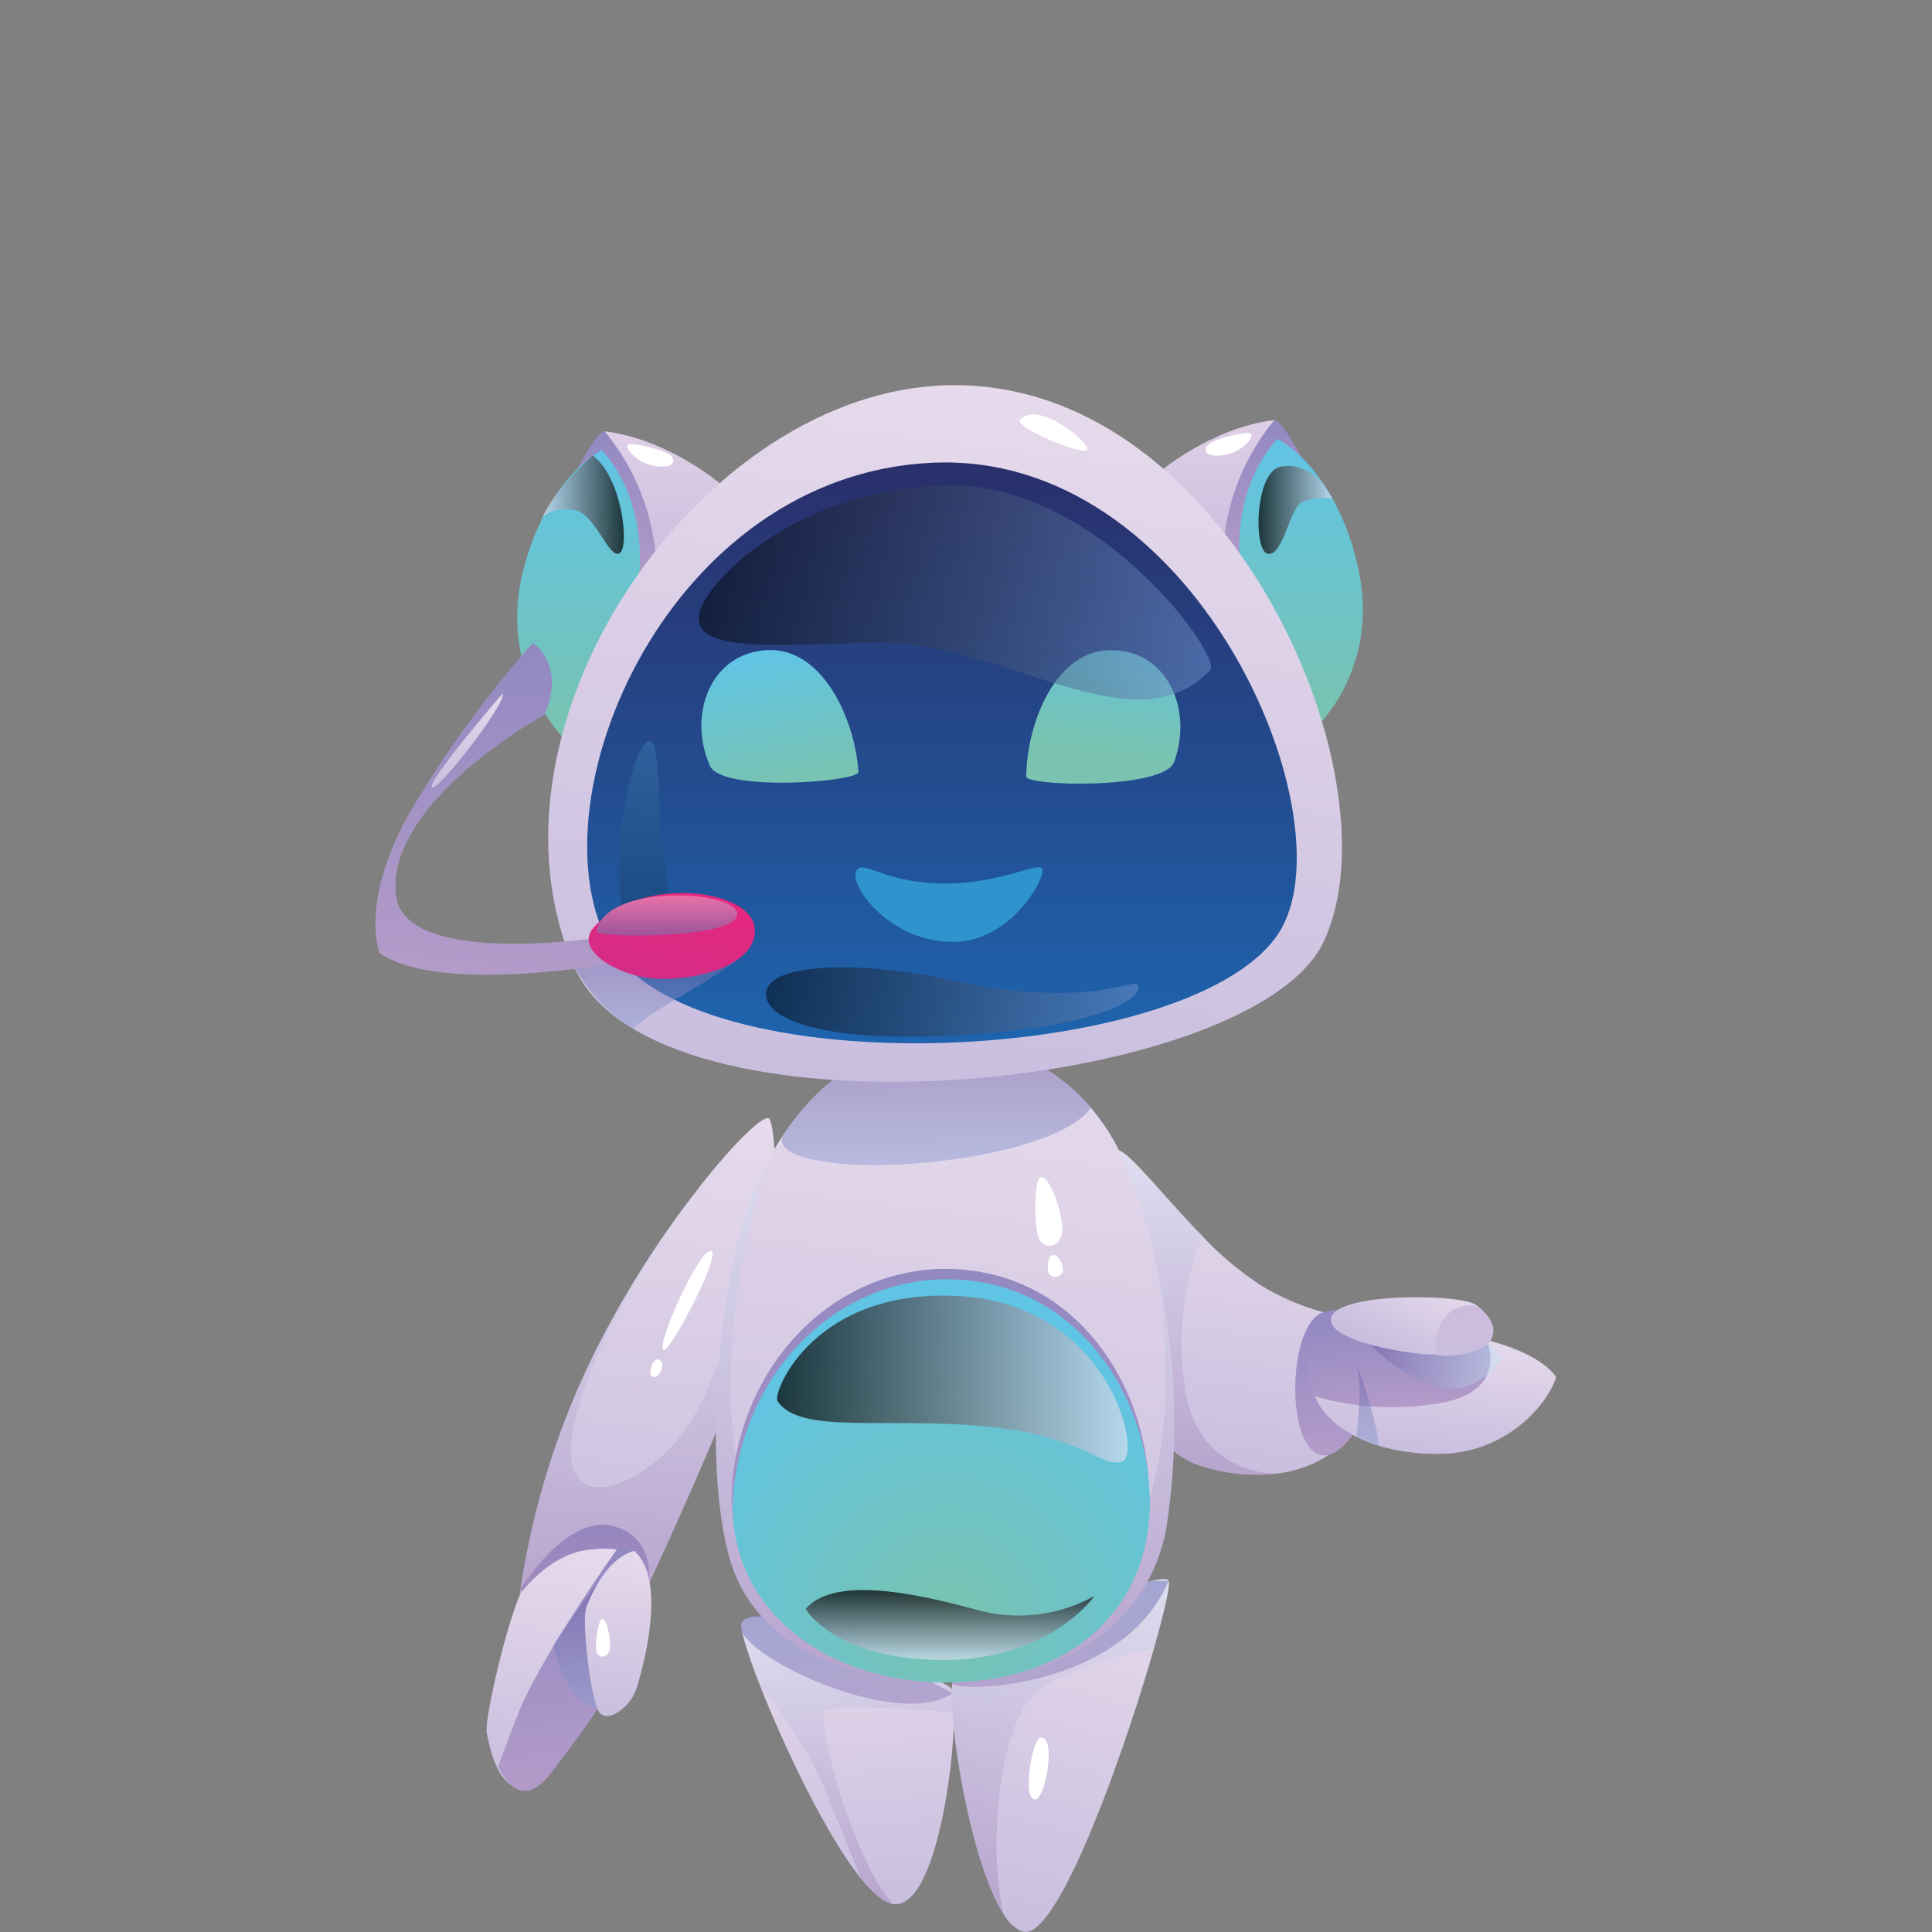 <svg xmlns="http://www.w3.org/2000/svg" xmlns:xlink="http://www.w3.org/1999/xlink" viewBox="0 0 260 260"><rect x="0" y="0" width="260" height="260" fill="#808080" stroke="none"/><defs><style>.cls-1{isolation:isolate;}.cls-2{fill:url(#_ÂÁ_Ï_ÌÌ_È_ËÂÌÚ_46);}.cls-10,.cls-13,.cls-21,.cls-3,.cls-6{opacity:0.3;}.cls-10,.cls-13,.cls-21,.cls-24,.cls-3,.cls-37,.cls-38,.cls-44,.cls-50,.cls-6{mix-blend-mode:multiply;}.cls-3{fill:url(#_ÂÁ_Ï_ÌÌ_È_ËÂÌÚ_153);}.cls-4{fill:url(#_ÂÁ_Ï_ÌÌ_È_ËÂÌÚ_46-2);}.cls-5{fill:url(#_ÂÁ_Ï_ÌÌ_È_ËÂÌÚ_28);}.cls-6{fill:url(#_ÂÁ_Ï_ÌÌ_È_ËÂÌÚ_153-2);}.cls-7{fill:url(#_ÂÁ_Ï_ÌÌ_È_ËÂÌÚ_46-3);}.cls-8{fill:url(#_ÂÁ_Ï_ÌÌ_È_ËÂÌÚ_28-2);}.cls-9{fill:#fff;}.cls-10{fill:url(#_ÂÁ_Ï_ÌÌ_È_ËÂÌÚ_153-3);}.cls-11{fill:url(#_ÂÁ_Ï_ÌÌ_È_ËÂÌÚ_46-4);}.cls-12{fill:url(#_ÂÁ_Ï_ÌÌ_È_ËÂÌÚ_28-3);}.cls-13{fill:url(#_ÂÁ_Ï_ÌÌ_È_ËÂÌÚ_153-4);}.cls-14{fill:url(#_ÂÁ_Ï_ÌÌ_È_ËÂÌÚ_264);}.cls-15{fill:url(#_ÂÁ_Ï_ÌÌ_È_ËÂÌÚ_28-4);}.cls-16{fill:url(#_ÂÁ_Ï_ÌÌ_È_ËÂÌÚ_17);}.cls-17{fill:url(#_ÂÁ_Ï_ÌÌ_È_ËÂÌÚ_264-2);}.cls-18{fill:url(#_ÂÁ_Ï_ÌÌ_È_ËÂÌÚ_28-5);}.cls-19{fill:url(#_ÂÁ_Ï_ÌÌ_È_ËÂÌÚ_17-2);}.cls-20{fill:url(#_ÂÁ_Ï_ÌÌ_È_ËÂÌÚ_46-5);}.cls-21{fill:url(#_ÂÁ_Ï_ÌÌ_È_ËÂÌÚ_153-5);}.cls-22{fill:url(#_ÂÁ_Ï_ÌÌ_È_ËÂÌÚ_28-6);}.cls-23{fill:url(#_ÂÁ_Ï_ÌÌ_È_ËÂÌÚ_91);}.cls-24,.cls-37,.cls-38,.cls-41,.cls-42,.cls-44,.cls-50{opacity:0.5;}.cls-24{fill:url(#_ÂÁ_Ï_ÌÌ_È_ËÂÌÚ_416);}.cls-25,.cls-26,.cls-48,.cls-49{opacity:0.72;}.cls-25,.cls-26,.cls-41,.cls-42,.cls-43,.cls-48,.cls-49{mix-blend-mode:screen;}.cls-25{fill:url(#_ÂÁ_Ï_ÌÌ_È_ËÂÌÚ_143);}.cls-26{fill:url(#_ÂÁ_Ï_ÌÌ_È_ËÂÌÚ_134);}.cls-27{fill:url(#_ÂÁ_Ï_ÌÌ_È_ËÂÌÚ_46-6);}.cls-28{fill:url(#_ÂÁ_Ï_ÌÌ_È_ËÂÌÚ_132);}.cls-29{fill:url(#_ÂÁ_Ï_ÌÌ_È_ËÂÌÚ_17-3);}.cls-30{fill:url(#_ÂÁ_Ï_ÌÌ_È_ËÂÌÚ_17-4);}.cls-31{fill:#2f94cd;}.cls-32{fill:url(#_ÂÁ_Ï_ÌÌ_È_ËÂÌÚ_46-7);}.cls-33{fill:url(#_ÂÁ_Ï_ÌÌ_È_ËÂÌÚ_28-7);}.cls-34{fill:url(#_ÂÁ_Ï_ÌÌ_È_ËÂÌÚ_28-8);}.cls-35{fill:url(#_ÂÁ_Ï_ÌÌ_È_ËÂÌÚ_46-8);}.cls-36{fill:url(#_ÂÁ_Ï_ÌÌ_È_ËÂÌÚ_28-9);}.cls-37{fill:url(#_ÂÁ_Ï_ÌÌ_È_ËÂÌÚ_416-2);}.cls-38{fill:url(#_ÂÁ_Ï_ÌÌ_È_ËÂÌÚ_166);}.cls-39{fill:url(#_ÂÁ_Ï_ÌÌ_È_ËÂÌÚ_46-9);}.cls-40{fill:url(#_ÂÁ_Ï_ÌÌ_È_ËÂÌÚ_129);}.cls-41{fill:url(#_ÂÁ_Ï_ÌÌ_È_ËÂÌÚ_54);}.cls-42{fill:url(#_ÂÁ_Ï_ÌÌ_È_ËÂÌÚ_54-2);}.cls-43{opacity:0.2;fill:url(#_ÂÁ_Ï_ÌÌ_È_ËÂÌÚ_2);}.cls-44{fill:url(#_ÂÁ_Ï_ÌÌ_È_ËÂÌÚ_416-3);}.cls-45{fill:url(#_ÂÁ_Ï_ÌÌ_È_ËÂÌÚ_28-10);}.cls-46{fill:url(#_ÂÁ_Ï_ÌÌ_È_ËÂÌÚ_4);}.cls-47{fill:url(#_ÂÁ_Ï_ÌÌ_È_ËÂÌÚ_65);}.cls-48{fill:url(#_ÂÁ_Ï_ÌÌ_È_ËÂÌÚ_134-2);}.cls-49{fill:url(#_ÂÁ_Ï_ÌÌ_È_ËÂÌÚ_143-2);}.cls-50{fill:url(#_ÂÁ_Ï_ÌÌ_È_ËÂÌÚ_416-4);}.cls-51{fill:url(#_ÂÁ_Ï_ÌÌ_È_ËÂÌÚ_46-10);}.cls-52{fill:url(#_ÂÁ_Ï_ÌÌ_È_ËÂÌÚ_46-11);}</style><linearGradient id="_ÂÁ_Ï_ÌÌ_È_ËÂÌÚ_46" x1="162.03" y1="197.78" x2="167.16" y2="156.93" gradientUnits="userSpaceOnUse"><stop offset="0" stop-color="#c9bede"/><stop offset="1" stop-color="#e6daec"/></linearGradient><linearGradient id="_ÂÁ_Ï_ÌÌ_È_ËÂÌÚ_153" x1="158.49" y1="198.49" x2="158.49" y2="154.84" gradientUnits="userSpaceOnUse"><stop offset="0" stop-color="#9169a9"/><stop offset="1" stop-color="#cce9fb"/></linearGradient><linearGradient id="_ÂÁ_Ï_ÌÌ_È_ËÂÌÚ_46-2" x1="46.89" y1="423.68" x2="51.8" y2="384.53" gradientTransform="translate(-3.2 -152.87) rotate(-9.87)" xlink:href="#_ÂÁ_Ï_ÌÌ_È_ËÂÌÚ_46"/><linearGradient id="_ÂÁ_Ï_ÌÌ_È_ËÂÌÚ_28" x1="50.93" y1="398.27" x2="50.93" y2="382.84" gradientTransform="translate(-3.2 -152.87) rotate(-9.87)" gradientUnits="userSpaceOnUse"><stop offset="0" stop-color="#b39bc9"/><stop offset="1" stop-color="#9289c1"/></linearGradient><linearGradient id="_ÂÁ_Ï_ÌÌ_È_ËÂÌÚ_153-2" x1="50.96" y1="424.18" x2="50.96" y2="382.97" gradientTransform="translate(-3.2 -152.87) rotate(-9.87)" xlink:href="#_ÂÁ_Ï_ÌÌ_È_ËÂÌÚ_153"/><linearGradient id="_ÂÁ_Ï_ÌÌ_È_ËÂÌÚ_46-3" x1="168.92" y1="99.92" x2="175.26" y2="49.42" gradientTransform="translate(-19.49 133.3) rotate(8.95)" xlink:href="#_ÂÁ_Ï_ÌÌ_È_ËÂÌÚ_46"/><linearGradient id="_ÂÁ_Ï_ÌÌ_È_ËÂÌÚ_28-2" x1="173.65" y1="69.34" x2="173.65" y2="50.99" gradientTransform="translate(-19.49 133.3) rotate(8.95)" xlink:href="#_ÂÁ_Ï_ÌÌ_È_ËÂÌÚ_28"/><linearGradient id="_ÂÁ_Ï_ÌÌ_È_ËÂÌÚ_153-3" x1="173.73" y1="98.73" x2="173.73" y2="50.85" gradientTransform="translate(-19.49 133.3) rotate(8.95)" xlink:href="#_ÂÁ_Ï_ÌÌ_È_ËÂÌÚ_153"/><linearGradient id="_ÂÁ_Ï_ÌÌ_È_ËÂÌÚ_46-4" x1="83.68" y1="216.58" x2="92.15" y2="149.08" xlink:href="#_ÂÁ_Ï_ÌÌ_È_ËÂÌÚ_46"/><linearGradient id="_ÂÁ_Ï_ÌÌ_È_ËÂÌÚ_28-3" x1="78.71" y1="215.93" x2="78.71" y2="205.2" gradientTransform="matrix(1, 0, 0, 1, 0, 0)" xlink:href="#_ÂÁ_Ï_ÌÌ_È_ËÂÌÚ_28"/><linearGradient id="_ÂÁ_Ï_ÌÌ_È_ËÂÌÚ_153-4" x1="87.14" y1="215.3" x2="87.14" y2="158.58" xlink:href="#_ÂÁ_Ï_ÌÌ_È_ËÂÌÚ_153"/><linearGradient id="_ÂÁ_Ï_ÌÌ_È_ËÂÌÚ_264" x1="166.98" y1="95.46" x2="166.98" y2="56.53" gradientUnits="userSpaceOnUse"><stop offset="0" stop-color="#b5a9d3"/><stop offset="1" stop-color="#dfcfe7"/></linearGradient><linearGradient id="_ÂÁ_Ï_ÌÌ_È_ËÂÌÚ_28-4" x1="169.81" y1="77.69" x2="169.81" y2="56.53" gradientTransform="matrix(1, 0, 0, 1, 0, 0)" xlink:href="#_ÂÁ_Ï_ÌÌ_È_ËÂÌÚ_28"/><linearGradient id="_ÂÁ_Ï_ÌÌ_È_ËÂÌÚ_17" x1="175.07" y1="97.33" x2="175.07" y2="59.07" gradientUnits="userSpaceOnUse"><stop offset="0" stop-color="#79c3b0"/><stop offset="1" stop-color="#60c4e5"/></linearGradient><linearGradient id="_ÂÁ_Ï_ÌÌ_È_ËÂÌÚ_264-2" x1="-2039.44" y1="96.98" x2="-2039.44" y2="58.05" gradientTransform="matrix(-1, 0, 0, 1, -1953.56, 0)" xlink:href="#_ÂÁ_Ï_ÌÌ_È_ËÂÌÚ_264"/><linearGradient id="_ÂÁ_Ï_ÌÌ_È_ËÂÌÚ_28-5" x1="-2036.61" y1="79.21" x2="-2036.61" y2="58.05" gradientTransform="matrix(-1, 0, 0, 1, -1953.56, 0)" xlink:href="#_ÂÁ_Ï_ÌÌ_È_ËÂÌÚ_28"/><linearGradient id="_ÂÁ_Ï_ÌÌ_È_ËÂÌÚ_17-2" x1="-2031.38" y1="99.71" x2="-2031.38" y2="60.59" gradientTransform="matrix(-1, 0, 0, 1, -1953.56, 0)" xlink:href="#_ÂÁ_Ï_ÌÌ_È_ËÂÌÚ_17"/><linearGradient id="_ÂÁ_Ï_ÌÌ_È_ËÂÌÚ_46-5" x1="122.82" y1="226.26" x2="133.57" y2="140.64" xlink:href="#_ÂÁ_Ï_ÌÌ_È_ËÂÌÚ_46"/><linearGradient id="_ÂÁ_Ï_ÌÌ_È_ËÂÌÚ_153-5" x1="127.19" y1="226.4" x2="127.19" y2="157.52" xlink:href="#_ÂÁ_Ï_ÌÌ_È_ËÂÌÚ_153"/><linearGradient id="_ÂÁ_Ï_ÌÌ_È_ËÂÌÚ_28-6" x1="126.53" y1="225" x2="126.53" y2="170.75" gradientTransform="matrix(1, 0, 0, 1, 0, 0)" xlink:href="#_ÂÁ_Ï_ÌÌ_È_ËÂÌÚ_28"/><radialGradient id="_ÂÁ_Ï_ÌÌ_È_ËÂÌÚ_91" cx="127.61" cy="217.99" r="41.4" xlink:href="#_ÂÁ_Ï_ÌÌ_È_ËÂÌÚ_17"/><linearGradient id="_ÂÁ_Ï_ÌÌ_È_ËÂÌÚ_416" x1="126" y1="156.8" x2="126" y2="140" gradientUnits="userSpaceOnUse"><stop offset="0" stop-color="#8ea1d3"/><stop offset="1" stop-color="#6e5ba3"/></linearGradient><linearGradient id="_ÂÁ_Ï_ÌÌ_È_ËÂÌÚ_143" x1="127.84" y1="223.38" x2="127.84" y2="213.98" gradientUnits="userSpaceOnUse"><stop offset="0" stop-color="#d4dff3"/><stop offset="1"/></linearGradient><linearGradient id="_ÂÁ_Ï_ÌÌ_È_ËÂÌÚ_134" x1="104.57" y1="185.6" x2="151.75" y2="185.6" gradientUnits="userSpaceOnUse"><stop offset="0"/><stop offset="1" stop-color="#d4dff3"/></linearGradient><linearGradient id="_ÂÁ_Ï_ÌÌ_È_ËÂÌÚ_46-6" x1="122.94" y1="146.87" x2="134.82" y2="52.32" xlink:href="#_ÂÁ_Ï_ÌÌ_È_ËÂÌÚ_46"/><linearGradient id="_ÂÁ_Ï_ÌÌ_È_ËÂÌÚ_132" x1="126.77" y1="140.4" x2="126.77" y2="62.24" gradientUnits="userSpaceOnUse"><stop offset="0" stop-color="#1e64ae"/><stop offset="1" stop-color="#292f6b"/></linearGradient><linearGradient id="_ÂÁ_Ï_ÌÌ_È_ËÂÌÚ_17-3" x1="-1892.13" y1="-29.76" x2="-1892.13" y2="-48.67" gradientTransform="matrix(-0.99, -0.13, -0.13, 0.99, -1731.48, -115.76)" xlink:href="#_ÂÁ_Ï_ÌÌ_È_ËÂÌÚ_17"/><linearGradient id="_ÂÁ_Ï_ÌÌ_È_ËÂÌÚ_17-4" x1="124.52" y1="291.21" x2="124.52" y2="272.3" gradientTransform="translate(-71.16 -156.44) rotate(-10.85)" xlink:href="#_ÂÁ_Ï_ÌÌ_È_ËÂÌÚ_17"/><linearGradient id="_ÂÁ_Ï_ÌÌ_È_ËÂÌÚ_46-7" x1="74.17" y1="241.34" x2="78.36" y2="207.95" xlink:href="#_ÂÁ_Ï_ÌÌ_È_ËÂÌÚ_46"/><linearGradient id="_ÂÁ_Ï_ÌÌ_È_ËÂÌÚ_28-7" x1="78.45" y1="240.21" x2="75.29" y2="209.17" gradientTransform="matrix(1, 0, 0, 1, 0, 0)" xlink:href="#_ÂÁ_Ï_ÌÌ_È_ËÂÌÚ_28"/><linearGradient id="_ÂÁ_Ï_ÌÌ_È_ËÂÌÚ_28-8" x1="181.34" y1="195.55" x2="179.38" y2="176.34" gradientTransform="matrix(1, 0, 0, 1, 0, 0)" xlink:href="#_ÂÁ_Ï_ÌÌ_È_ËÂÌÚ_28"/><linearGradient id="_ÂÁ_Ï_ÌÌ_È_ËÂÌÚ_46-8" x1="191.45" y1="195.65" x2="193.57" y2="178.75" xlink:href="#_ÂÁ_Ï_ÌÌ_È_ËÂÌÚ_46"/><linearGradient id="_ÂÁ_Ï_ÌÌ_È_ËÂÌÚ_28-9" x1="188.82" y1="189.43" x2="187.53" y2="176.69" gradientTransform="matrix(1, 0, 0, 1, 0, 0)" xlink:href="#_ÂÁ_Ï_ÌÌ_È_ËÂÌÚ_28"/><linearGradient id="_ÂÁ_Ï_ÌÌ_È_ËÂÌÚ_416-2" x1="184.06" y1="194.56" x2="184.06" y2="183.76" xlink:href="#_ÂÁ_Ï_ÌÌ_È_ËÂÌÚ_416"/><linearGradient id="_ÂÁ_Ï_ÌÌ_È_ËÂÌÚ_166" x1="184.4" y1="183.69" x2="202.06" y2="183.69" gradientUnits="userSpaceOnUse"><stop offset="0" stop-color="#6e5ba3"/><stop offset="1" stop-color="#cce9fb"/></linearGradient><linearGradient id="_ÂÁ_Ï_ÌÌ_È_ËÂÌÚ_46-9" x1="231.85" y1="-160.52" x2="233.28" y2="-171.92" gradientTransform="matrix(0.95, 0.33, -0.33, 0.95, -83.82, 258.95)" xlink:href="#_ÂÁ_Ï_ÌÌ_È_ËÂÌÚ_46"/><linearGradient id="_ÂÁ_Ï_ÌÌ_È_ËÂÌÚ_129" x1="197.2" y1="182.27" x2="196.54" y2="175.79" gradientUnits="userSpaceOnUse"><stop offset="0" stop-color="#c9bede"/><stop offset="1" stop-color="#cfbbdc"/></linearGradient><linearGradient id="_ÂÁ_Ï_ÌÌ_È_ËÂÌÚ_54" x1="94.03" y1="79.72" x2="162.98" y2="79.72" gradientUnits="userSpaceOnUse"><stop offset="0"/><stop offset="1" stop-color="#7192cb"/></linearGradient><linearGradient id="_ÂÁ_Ï_ÌÌ_È_ËÂÌÚ_54-2" x1="103.09" y1="134.86" x2="153.22" y2="134.86" xlink:href="#_ÂÁ_Ï_ÌÌ_È_ËÂÌÚ_54"/><linearGradient id="_ÂÁ_Ï_ÌÌ_È_ËÂÌÚ_2" x1="103.48" y1="23.84" x2="103.48" y2="-1.73" gradientTransform="translate(-15 94.42) rotate(3.92)" gradientUnits="userSpaceOnUse"><stop offset="0"/><stop offset="1" stop-color="#5fc3e4"/></linearGradient><linearGradient id="_ÂÁ_Ï_ÌÌ_È_ËÂÌÚ_416-3" x1="88.97" y1="138.42" x2="88.97" y2="126.43" xlink:href="#_ÂÁ_Ï_ÌÌ_È_ËÂÌÚ_416"/><linearGradient id="_ÂÁ_Ï_ÌÌ_È_ËÂÌÚ_28-10" x1="66.92" y1="131.8" x2="72.59" y2="86.63" gradientTransform="matrix(1, 0, 0, 1, 0, 0)" xlink:href="#_ÂÁ_Ï_ÌÌ_È_ËÂÌÚ_28"/><linearGradient id="_ÂÁ_Ï_ÌÌ_È_ËÂÌÚ_4" x1="118.41" y1="-213.12" x2="118.41" y2="-225.85" gradientTransform="matrix(0.97, 0.23, -0.23, 0.97, -75.16, 312.38)" gradientUnits="userSpaceOnUse"><stop offset="0" stop-color="#d32c87"/><stop offset="1" stop-color="#e6287e"/></linearGradient><linearGradient id="_ÂÁ_Ï_ÌÌ_È_ËÂÌÚ_65" x1="89.74" y1="125.9" x2="89.74" y2="120.49" gradientUnits="userSpaceOnUse"><stop offset="0" stop-color="#9d559b"/><stop offset="1" stop-color="#ea71a8"/></linearGradient><linearGradient id="_ÂÁ_Ï_ÌÌ_È_ËÂÌÚ_134-2" x1="169.37" y1="68.63" x2="179.32" y2="68.63" xlink:href="#_ÂÁ_Ï_ÌÌ_È_ËÂÌÚ_134"/><linearGradient id="_ÂÁ_Ï_ÌÌ_È_ËÂÌÚ_143-2" x1="73.02" y1="67.93" x2="83.99" y2="67.93" xlink:href="#_ÂÁ_Ï_ÌÌ_È_ËÂÌÚ_143"/><linearGradient id="_ÂÁ_Ï_ÌÌ_È_ËÂÌÚ_416-4" x1="79.16" y1="230.07" x2="77.37" y2="212.46" xlink:href="#_ÂÁ_Ï_ÌÌ_È_ËÂÌÚ_416"/><linearGradient id="_ÂÁ_Ï_ÌÌ_È_ËÂÌÚ_46-10" x1="81.48" y1="230.94" x2="84.29" y2="208.59" xlink:href="#_ÂÁ_Ï_ÌÌ_È_ËÂÌÚ_46"/><linearGradient id="_ÂÁ_Ï_ÌÌ_È_ËÂÌÚ_46-11" x1="62.88" y1="105.97" x2="62.88" y2="93.33" xlink:href="#_ÂÁ_Ï_ÌÌ_È_ËÂÌÚ_46"/></defs><title>CUDI-5-sprites</title><g class="cls-1"><g id="Capa_1" data-name="Capa 1"><path class="cls-2" d="M185.56,177.74s0,9.16-3.68,14.88c-2.09,3.26-5.76,5.13-10,5.69a24.29,24.29,0,0,1-10.19-1c-7.94-2.44-13.15-14.81-16-27s3.94-15.84,4.89-15.5c1.76.64,6.16,6.36,11.21,11.52a43.13,43.13,0,0,0,8,6.71A33,33,0,0,0,185.56,177.74Z"/><path class="cls-3" d="M171.9,198.31a24.29,24.29,0,0,1-10.19-1c-7.94-2.44-13.15-14.81-16-27s3.94-15.84,4.89-15.5c1.76.64,6.16,6.36,11.21,11.52a39.13,39.13,0,0,0-2.33,20.56C161.28,198.76,171.9,198.31,171.9,198.31Z"/><path class="cls-4" d="M128.4,230.53c0,7.91-2.73,26.66-8.29,25.7-1.2-.2-2.63-1.43-4.17-3.33-4.69-5.78-10.4-17.76-13.63-26-1.75-4.48-2.78-7.84-2.49-8.47,1.73-3.86,26.5,7.27,28.12,8.71C128.24,227.44,128.4,228.69,128.4,230.53Z"/><path class="cls-5" d="M99.82,218.47c-1.9,3.63,20.62,14.66,28.39,9.41C128.21,227.88,102.34,213.64,99.82,218.47Z"/><path class="cls-6" d="M110.91,230.42c-.88,1.58,3.63,19.3,9.2,25.81-1.2-.2-2.63-1.43-4.17-3.33-1.25-3-3.11-7.51-4.9-12-2.3-5.78-6.58-11.38-8.73-14-1.75-4.48-2.78-7.84-2.49-8.47,1.73-3.86,26.5,7.27,28.12,8.71.3.27.46,1.52.46,3.36C128.4,230.53,111.79,228.85,110.91,230.42Z"/><path class="cls-7" d="M155.24,222c-.19.7-.41,1.43-.63,2.18-3.41,11.45-9.36,28.1-13.84,33.8-1.07,1.37-2.05,2.1-2.9,2a2.11,2.11,0,0,1-.66-.21,5.81,5.81,0,0,1-2.18-2.21h0c-4.36-6.77-7.49-25.76-6.86-31.18a2.5,2.5,0,0,1,.42-1.34c3.66-3.62,27.72-14.16,28.68-12.3C157.52,213.24,156.69,216.92,155.24,222Z"/><path class="cls-8" d="M128.17,226.38c-.92,1.53,22.82,1.42,29.09-13.64C157.26,212.74,136.88,211.93,128.17,226.38Z"/><path class="cls-9" d="M140,233.83c-1,.14-2.4,7.65-.89,8.31S142.31,233.5,140,233.83Z"/><path class="cls-10" d="M155.24,222s-13.25,1.76-17.12,7.3-5,20-3.09,28.24c-4.36-6.77-7.49-25.76-6.86-31.18a2.5,2.5,0,0,1,.42-1.34c3.66-3.62,27.72-14.16,28.68-12.3C157.52,213.24,156.69,216.92,155.24,222Z"/><path class="cls-11" d="M104.32,158.58c0,6.76-1,16.55-4,24.45-5.08,13.09-12.72,29.56-13,30.08h0c-4.66,2.84-10.24,2.69-13.8,2.18a24.59,24.59,0,0,1-3.56-.77,107.19,107.19,0,0,1,9.82-32,130.11,130.11,0,0,1,14-22.32l.06-.09.17-.22.09-.12a.38.38,0,0,0,.08-.11,1.31,1.31,0,0,0,.12-.15s0,0,0,0l0,0c4.62-5.85,8.37-9.41,9.15-9C103.93,150.78,104.34,154,104.32,158.58Z"/><path class="cls-12" d="M70,213.94s6-9.91,12.2-8.62,5.09,7.8,5.09,7.8A17.11,17.11,0,0,1,70,213.94Z"/><path class="cls-13" d="M104.32,158.58c0,6.76-1,16.55-4,24.45-5.08,13.09-12.72,29.56-13,30.08h0l-13.8,2.18a24.59,24.59,0,0,1-3.56-.77,107.19,107.19,0,0,1,9.82-32,130.11,130.11,0,0,1,14-22.32c-2.61,3.43-13.49,18.38-16.41,31.08-3.34,14.44,10.1,8.88,15.6,0s11.23-32.73,11.23-32.73Z"/><path class="cls-9" d="M89.3,181.67c-1.09-.41,4.56-13.21,6.32-13.33S90.24,182,89.3,181.67Z"/><path class="cls-9" d="M88.73,183c-.86-.46-1.68,1.93-.89,2.29S89.71,183.55,88.73,183Z"/><path class="cls-14" d="M155.89,63.64s7-6.06,15.61-7.11c0,0,2.63,1.29,5.67,10.76s-2.57,28.17-2.57,28.17Z"/><path class="cls-15" d="M171.5,56.53A30.36,30.36,0,0,0,164.55,76l2.69,1.69,7.83-16.21S172.47,56.39,171.5,56.53Z"/><path class="cls-16" d="M167,76.87s-1.85-10.25,4.9-17.8c0,0,7.63,3.6,10.79,16.93s-5.06,21.33-5.06,21.33Z"/><path class="cls-9" d="M163.06,59.52c-1.3.7-1.2,2.1,1.49,1.75s4.15-2.46,3.86-2.87S164.51,58.73,163.06,59.52Z"/><path class="cls-17" d="M97,65.16s-7-6.06-15.61-7.11c0,0-2.64,1.29-5.68,10.76S78.26,97,78.26,97Z"/><path class="cls-18" d="M81.36,58.05a30.36,30.36,0,0,1,7,19.47l-2.69,1.69L77.79,63S80.39,57.91,81.36,58.05Z"/><path class="cls-19" d="M85.88,78.39S87.73,68.13,81,60.59c0,0-7.62,3.6-10.78,16.93a24.52,24.52,0,0,0,5.94,22.19Z"/><path class="cls-9" d="M89.8,61c1.3.7,1.19,2.1-1.49,1.74s-4.15-2.45-3.86-2.86S88.34,60.25,89.8,61Z"/><path class="cls-20" d="M157,205.37c-2.14,12.62-13.44,21-29.65,21-14.1,0-26-5.25-29.21-16.83s-1.93-33,2.28-46.3a43.51,43.51,0,0,1,2.27-5.73v0a38.94,38.94,0,0,1,2.66-4.69v0C110.48,145.07,118,140,126.52,140a25.81,25.81,0,0,1,20.27,9.05,29.44,29.44,0,0,1,5,8.47,84.24,84.24,0,0,1,3.48,11.15.65.65,0,0,0,0,.11A94.63,94.63,0,0,1,157,205.37Z"/><path class="cls-21" d="M157,205.37c-2.14,12.62-13.44,21-29.65,21-14.1,0-26-5.25-29.21-16.83s-1.93-33,2.28-46.3a43.51,43.51,0,0,1,2.27-5.73v0s-8.54,28.3-1.72,46.32,38.61,17.64,49.36,5.66c10.24-11.39,5.51-38.16,5-40.72A94.63,94.63,0,0,1,157,205.37Z"/><path class="cls-22" d="M98.71,197.88c2.41-16.95,16-28.43,31.1-27,16.27,1.54,25,17.07,24.78,30.4S144.62,225,127.16,225,96.45,213.72,98.71,197.88Z"/><path class="cls-23" d="M98.86,199.28c2.41-16.94,16-28.43,31.1-27,16.27,1.53,25,17.07,24.78,30.39s-10,23.74-27.43,23.74S96.6,215.12,98.86,199.28Z"/><path class="cls-24" d="M146.79,149.05c-3.45,5.41-22.45,8.56-33.43,7.56-9.56-.87-8.11-3.45-8-3.78v0C110.48,145.07,118,140,126.52,140A25.81,25.81,0,0,1,146.79,149.05Z"/><path class="cls-9" d="M140,158.43c-.88.29-.93,7.42,0,8.56s2.41.8,2.9-.88S141.38,158,140,158.43Z"/><path class="cls-9" d="M141.67,168.89c-.73.18-.82,1.94-.48,2.56a1.09,1.09,0,0,0,1.83-.26C143.23,170.44,142.41,168.72,141.67,168.89Z"/><path class="cls-25" d="M108.42,216.53s3.9,6.79,18.42,6.85,20.43-8.59,20.43-8.59A21.15,21.15,0,0,1,131,216.53C121.4,213.91,111.93,212.44,108.42,216.53Z"/><path class="cls-26" d="M104.63,188.53c2.87,4.57,14.67,2.14,28,3.43s15.57,5.63,18.37,4.75-1.62-20.9-21.5-22.26S103.92,187.39,104.63,188.53Z"/><path class="cls-27" d="M77.24,130.05c10.76,24.81,91.27,17.07,100.89-3.31,10.52-22.29-13.67-77.39-52.25-74.82C93.28,54.09,63.41,98.15,77.24,130.05Z"/><path class="cls-28" d="M81.68,126.55c10.29,20.35,80.57,17,90.84-1.72,8.71-15.89-11.88-64.27-47.18-62.55S71.81,107,81.68,126.55Z"/><path class="cls-29" d="M158,102.56c-1.39,3.71-19.92,3.27-19.9,1.94.11-7.4,4.07-17.12,11.47-17C157.2,87.52,160.57,95.66,158,102.56Z"/><path class="cls-30" d="M95.53,103.05c1.59,3.63,20.07,2.16,20,.83-.52-7.39-5-16.87-12.4-16.39C95.47,88,92.57,96.3,95.53,103.05Z"/><path class="cls-31" d="M115.82,116.76c-2.79.67,3,10,12.4,10,8.3,0,13-9.56,11.92-10s-6,2.15-12.95,2.15S117,116.47,115.82,116.76Z"/><path class="cls-32" d="M70,214.53s3.7-5.25,9.06-5.95,7.27.78,8.3,4.54-6.57,17.45-16,27.77c-4.07.33-5.3-4.67-5.89-7.88C65.43,230.2,68.12,218.94,70,214.53Z"/><path class="cls-33" d="M83,208.54s-10,14-13.24,22c-1.72,4.33-2.7,7.18-2.7,7.18s2.61,6.61,6.94,1.08c6.13-7.84,14.35-19.63,12.86-25.3C85.56,208.69,84.72,207.78,83,208.54Z"/><path class="cls-34" d="M178.08,176.6c-4.61,1.43-5.15,17.06-.76,19.06s10.52-11.69,8.24-17.92C185.56,177.74,181.47,175.54,178.08,176.6Z"/><path class="cls-35" d="M178.49,178.42a9,9,0,0,0-1.87,8.52c1.4,5.27,8.41,8.83,17.18,8.72s14.38-6.45,15.61-10.3c0,0-1.58-3.23-10.17-5.22-5.84-1.36-13.68-2.4-13.68-2.4A15.43,15.43,0,0,0,178.49,178.42Z"/><path class="cls-36" d="M177,187.94a38.17,38.17,0,0,0,16.84.88c9.12-1.64,6.34-8.15,6.34-8.15a40.17,40.17,0,0,0-8.56-3.07c-4.09-.82-13,0-13,0A8.5,8.5,0,0,0,177,187.94Z"/><path class="cls-37" d="M182.56,193.37s.82-6.5.07-9.61c0,0,2.58,6.77,2.93,10.8Z"/><path class="cls-38" d="M184.4,180.94s4,4.4,9.31,5.69,8.35-3.76,8.35-3.76l-1.83-2.32Z"/><path class="cls-39" d="M179.17,178c-1.32-4.06,16.94-4,19.37-2.44,1.08.69,2.91,3.1,2.16,4.57s-6.76,2.36-9.27,2.11S180,180.65,179.17,178Z"/><path class="cls-40" d="M193.14,182.25s-.19-4,1.89-5.59a4.05,4.05,0,0,1,4-.75s2.73,2,1.71,4.21S194.49,182.82,193.14,182.25Z"/><path class="cls-9" d="M137.25,56.53c-.74.88,7.8,4.58,8.94,4.06S139.7,53.6,137.25,56.53Z"/><path class="cls-41" d="M94.08,82.67c-.81,4.84,8.37,4.29,23.06,3.81,17.66-.59,35.4,14.61,45.72,3.7,1.7-1.8-15.2-25.4-35.6-24.87S94.78,78.46,94.08,82.67Z"/><path class="cls-42" d="M103.17,133.25c-.93,3.52,6.42,7,24.49,6.14,21.86-1.07,26.5-5.64,25.42-6.91-.64-.76-7.19,3.36-25.13-.57C116.09,129.31,104.15,129.56,103.17,133.25Z"/><path class="cls-43" d="M83.64,122.33a48,48,0,0,1,.14-11.93c.9-6.84,2.73-11.25,3.83-10.63s.92,7.31,1.57,13.91c.5,5.14,1.49,10,1.49,10S85.94,128.15,83.64,122.33Z"/><path class="cls-44" d="M85.15,138.42s1.09-1.18,6.92-4.61c3.91-2.29,8-5,8.6-6,.87-2.35-16.74-1-16.74-1l-6.69,3.21A23,23,0,0,0,85.15,138.42Z"/><path class="cls-45" d="M71.7,86.52s4.54,2.92,1.57,9.69c0,0-21.22,11.55-20,24.14,1,10.51,30.34,5.42,30.34,5.42l1,3.51s-24.9,4.87-33.5-1c0,0-2.92-6.94,4.33-19.45A145.79,145.79,0,0,1,71.7,86.52Z"/><path class="cls-46" d="M79.91,124.8c-2.68,3,3,6.33,7.65,6.84,5.23.56,14.52-1.5,14-6.77S86.17,117.72,79.91,124.8Z"/><path class="cls-47" d="M80.26,125.36c-.16.86,18.51,1.06,18.95-2.23S81.49,118.69,80.26,125.36Z"/><path class="cls-48" d="M178.08,65.09s-2.48-3.06-5.85-2.25-3.59,11.44-1.58,11.7,2.88-5.87,4.42-6.84,4.25-.59,4.25-.59Z"/><path class="cls-49" d="M73,69.62s1.3-1.47,4.22-1,4.61,6.47,6.1,5.87.4-10.32-3.55-13.18C79.79,61.32,74.7,65.67,73,69.62Z"/><path class="cls-50" d="M74.5,221.39s1.4,7.44,5.9,8.56l.71-17.87S75.84,219.1,74.5,221.39Z"/><path class="cls-51" d="M78.9,216.32c-.67,1.73.62,13,1.85,14.25s4.06-.88,4.84-3.16,4.33-14.7-.22-18.68C85.37,208.73,81.7,209.13,78.9,216.32Z"/><path class="cls-9" d="M81,217.84c-.5.09-1.06,3.94-.65,4.63s1.25.62,1.64-.26S81.71,217.7,81,217.84Z"/><path class="cls-52" d="M67.63,93.33s-10.15,11.78-9.5,12.6S68.27,94.52,67.63,93.33Z"/></g></g></svg>